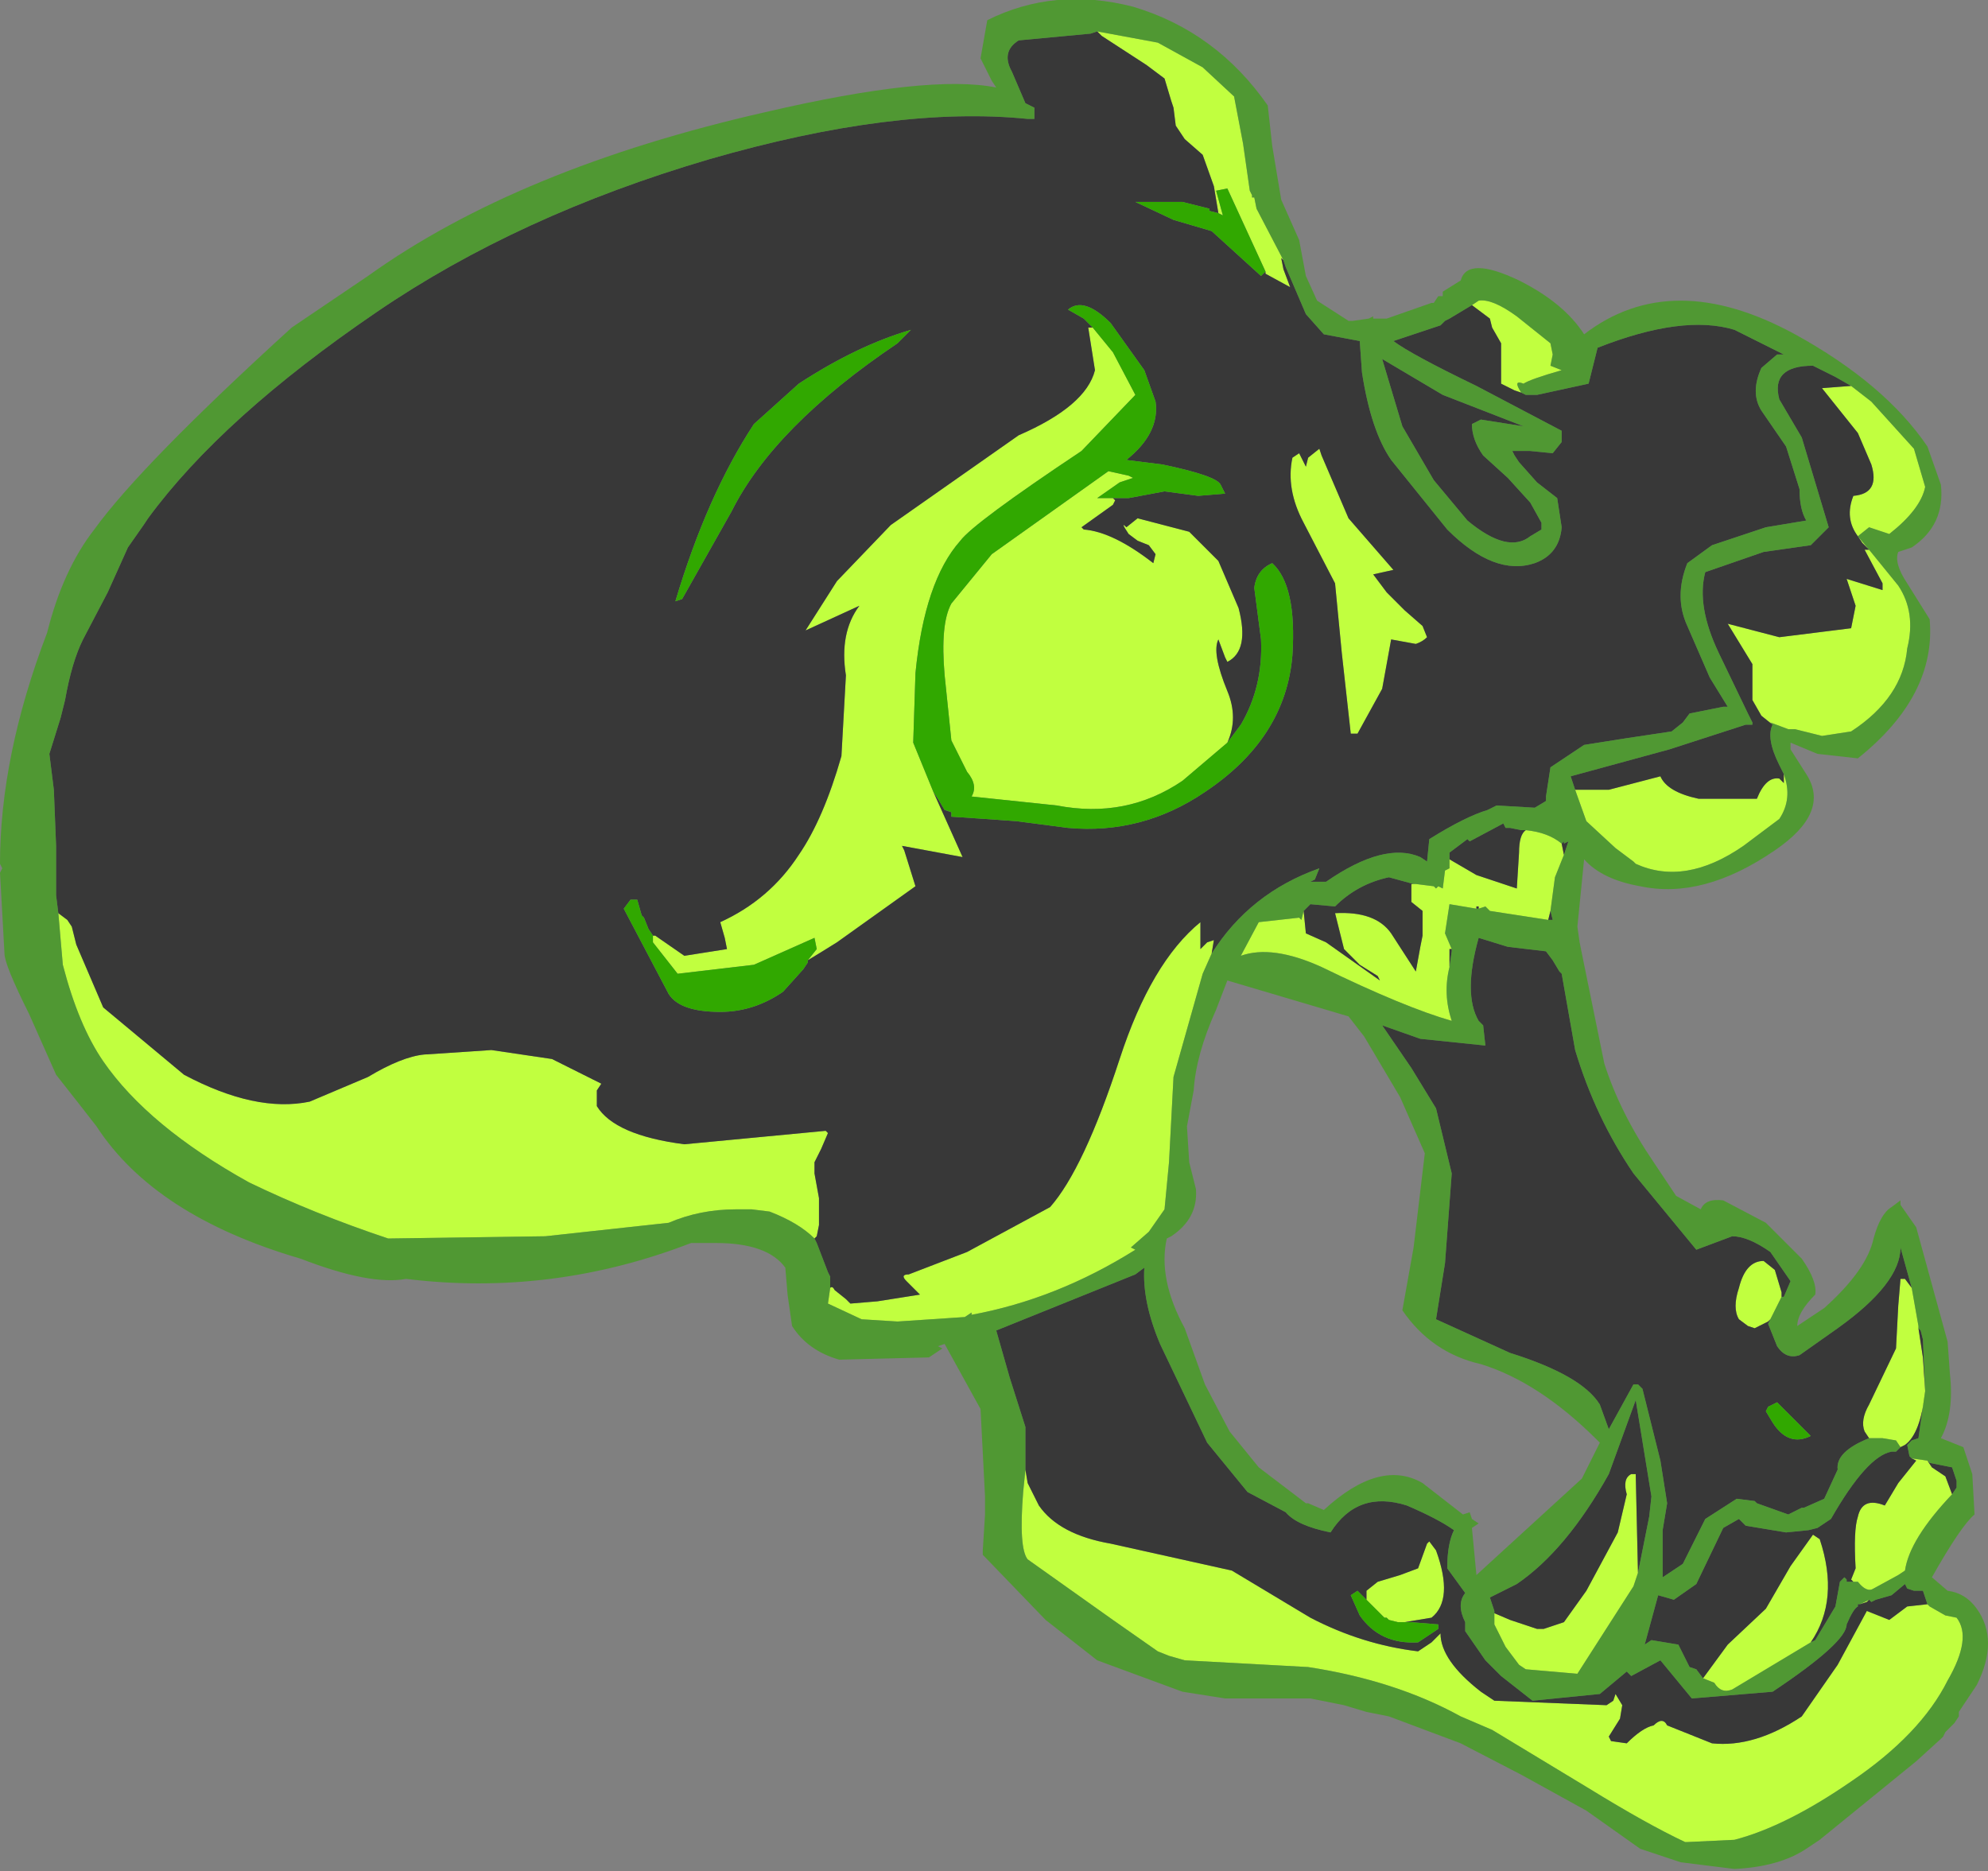 <?xml version="1.0" encoding="UTF-8" standalone="no"?>
<svg xmlns:ffdec="https://www.free-decompiler.com/flash" xmlns:xlink="http://www.w3.org/1999/xlink" ffdec:objectType="frame" height="41.7px" width="44.3px" xmlns="http://www.w3.org/2000/svg">
  <rect width="100%" height="100%" fill="#808080" stroke="none"/>
  <g transform="matrix(1.0, 0.0, 0.0, 1.0, 0.0, 0.0)">
    <use ffdec:characterId="2359" height="41.7" transform="matrix(1.0, 0.0, 0.0, 1.0, 0.0, 0.0)" width="44.3" xlink:href="#shape0"/>
  </g>
  <defs>
    <g id="shape0" transform="matrix(1.0, 0.0, 0.0, 1.0, 0.0, 0.0)">
      <path d="M41.25 8.6 L41.7 8.95 42.65 10.0 42.9 10.85 Q42.8 11.35 42.1 11.9 L41.65 11.75 41.4 11.95 41.65 12.25 42.3 13.05 Q42.7 13.65 42.5 14.45 42.4 15.55 41.25 16.3 L40.6 16.4 40.0 16.25 39.85 16.25 39.45 16.1 39.5 16.15 39.25 15.95 39.05 15.6 39.05 15.2 39.05 14.8 38.5 13.9 39.65 14.2 41.25 14.0 41.35 13.5 41.15 12.9 41.95 13.15 41.95 13.0 41.55 12.25 41.65 12.25 41.5 12.1 41.4 11.95 Q41.1 11.55 41.3 11.05 41.9 11.0 41.7 10.35 L41.4 9.65 40.6 8.65 41.25 8.6 M39.75 17.25 Q39.95 17.8 39.65 18.25 L38.85 18.85 Q37.55 19.75 36.45 19.25 L36.4 19.2 36.0 18.9 35.35 18.3 35.1 17.6 35.85 17.6 37.0 17.3 Q37.15 17.65 37.85 17.8 L39.15 17.8 Q39.35 17.3 39.65 17.35 L39.75 17.45 39.75 17.25 M41.65 32.05 L41.55 31.9 Q41.45 31.65 41.65 31.3 L42.25 30.05 42.3 29.1 42.35 28.5 42.45 28.5 42.6 28.7 42.75 29.55 42.75 29.6 42.85 30.25 42.9 31.0 Q42.8 31.95 42.45 32.2 L42.35 32.25 42.25 32.1 41.95 32.05 41.65 32.05 M39.45 29.4 L39.4 29.45 39.1 29.6 38.95 29.55 38.75 29.4 Q38.6 29.15 38.75 28.7 38.9 28.1 39.3 28.1 L39.55 28.3 39.7 28.8 39.7 28.9 39.45 29.4 M42.6 32.5 L42.95 32.55 43.05 32.7 43.35 32.9 43.5 33.3 Q42.55 34.3 42.45 35.0 L42.3 35.1 41.75 35.4 Q41.6 35.5 41.4 35.25 L41.3 35.25 41.25 35.2 41.35 34.95 Q41.3 34.1 41.4 33.8 41.5 33.35 42.0 33.55 L42.3 33.05 42.7 32.55 42.6 32.5 M40.35 36.6 L38.6 37.65 Q38.35 37.75 38.2 37.5 L37.95 37.4 38.5 36.65 39.35 35.85 39.9 34.9 40.4 34.2 40.55 34.3 Q41.0 35.65 40.35 36.6 M41.65 35.65 L41.6 35.7 41.45 35.75 41.65 35.65 M22.85 32.75 L22.9 33.05 23.15 33.55 Q23.6 34.2 24.75 34.4 L27.45 35.0 29.2 36.05 Q30.35 36.65 31.6 36.8 L31.9 36.6 32.1 36.4 Q32.1 37.0 33.0 37.7 L33.3 37.9 35.8 38.0 35.95 37.9 36.0 37.75 36.15 38.0 36.1 38.3 35.85 38.7 35.9 38.8 36.25 38.85 Q36.6 38.5 36.85 38.45 37.05 38.25 37.15 38.45 L38.15 38.85 Q39.1 38.95 40.15 38.25 L40.95 37.1 41.6 35.9 42.1 36.1 42.5 35.8 42.95 35.75 43.0 35.8 43.35 36.0 43.6 36.05 Q43.95 36.5 43.4 37.45 42.8 38.65 41.25 39.7 39.8 40.7 38.65 41.0 L37.6 41.05 37.55 41.05 Q36.7 40.65 35.4 39.85 L33.25 38.55 32.55 38.25 Q31.1 37.45 29.15 37.15 L26.4 37.0 26.05 36.9 25.8 36.8 24.8 36.1 22.9 34.75 Q22.7 34.5 22.8 33.25 L22.85 32.75 M32.8 6.8 L32.95 6.7 Q33.25 6.65 33.8 7.05 L34.55 7.65 34.6 7.9 34.55 8.15 34.8 8.25 Q34.1 8.45 33.95 8.55 33.7 8.45 33.9 8.75 L33.75 8.7 33.45 8.55 33.45 8.15 33.45 7.65 33.25 7.3 33.2 7.1 32.8 6.8 M27.0 21.25 L26.8 21.7 26.15 24.0 26.05 25.9 25.95 26.95 25.6 27.45 25.2 27.8 25.3 27.85 Q23.55 28.95 21.65 29.3 L21.65 29.25 21.5 29.35 20.0 29.45 19.2 29.4 18.45 29.05 18.5 28.7 Q18.55 28.65 18.6 28.75 L18.85 28.95 18.95 29.05 19.55 29.0 20.5 28.85 20.45 28.8 20.2 28.55 Q20.05 28.4 20.25 28.4 L21.55 27.9 23.4 26.9 Q24.15 26.05 24.95 23.6 25.65 21.45 26.75 20.55 L26.75 21.15 26.9 21.0 27.05 20.95 27.0 21.25 M18.15 27.6 Q17.8 27.25 17.15 27.0 L16.75 26.95 16.6 26.95 16.4 26.95 Q15.6 26.95 14.9 27.25 L12.15 27.55 8.65 27.6 Q7.0 27.05 5.55 26.35 3.3 25.1 2.3 23.65 1.75 22.85 1.4 21.5 L1.3 20.35 1.5 20.5 1.6 20.65 1.7 21.05 2.3 22.45 4.1 23.95 Q5.7 24.8 6.9 24.55 L8.2 24.0 Q8.95 23.55 9.45 23.5 L10.95 23.4 12.3 23.6 13.4 24.15 13.3 24.3 13.3 24.65 Q13.7 25.3 15.25 25.5 L18.4 25.2 18.45 25.25 18.3 25.6 18.15 25.9 18.15 26.15 18.25 26.7 18.25 27.25 18.25 27.3 18.2 27.55 18.15 27.6 M24.45 0.7 L25.8 0.95 26.8 1.5 27.5 2.15 27.7 3.2 27.85 4.25 27.9 4.35 27.9 4.4 27.95 4.4 28.0 4.65 28.6 5.8 28.55 5.75 28.6 6.0 28.75 6.4 28.2 6.1 28.2 6.05 27.35 4.2 27.1 4.25 27.25 4.8 27.15 4.75 27.05 4.15 26.8 3.45 26.4 3.1 26.2 2.8 26.15 2.4 26.1 2.25 25.95 1.75 25.55 1.45 24.55 0.8 24.45 0.7 M14.55 20.85 L14.6 20.85 15.25 21.3 16.2 21.15 16.15 20.9 16.05 20.55 Q17.15 20.05 17.8 19.05 18.35 18.25 18.75 16.85 L18.85 15.05 Q18.7 14.1 19.15 13.5 L17.95 14.05 18.65 12.95 19.85 11.7 22.7 9.7 Q24.2 9.05 24.4 8.25 L24.25 7.3 24.35 7.3 24.8 7.85 25.3 8.8 24.1 10.05 Q21.7 11.65 21.4 12.05 20.6 12.95 20.4 15.0 L20.35 16.55 20.8 17.65 21.45 19.1 20.1 18.85 20.15 18.95 20.4 19.75 18.65 21.0 Q18.25 21.25 18.0 21.4 L18.2 21.15 18.15 20.9 16.8 21.5 15.1 21.7 14.55 21.0 14.55 20.85 M24.8 11.1 L24.85 11.15 24.8 11.25 24.1 11.75 24.15 11.8 Q24.8 11.85 25.7 12.55 L25.75 12.35 25.6 12.15 25.35 12.05 25.15 11.9 Q24.95 11.6 25.1 11.75 L25.35 11.55 26.5 11.85 27.15 12.5 27.6 13.55 Q27.85 14.5 27.35 14.75 L27.3 14.65 27.15 14.25 Q27.0 14.55 27.35 15.4 27.6 16.0 27.35 16.55 L26.35 17.4 Q25.1 18.25 23.55 17.95 L21.65 17.75 Q21.8 17.5 21.55 17.2 L21.2 16.5 21.05 15.05 Q20.95 13.9 21.2 13.45 L22.1 12.35 24.7 10.5 25.15 10.6 25.25 10.65 24.95 10.75 24.45 11.1 24.8 11.1 M29.4 10.0 L29.45 10.15 30.05 11.55 31.05 12.7 30.6 12.8 30.9 13.2 31.3 13.6 31.7 13.95 31.8 14.2 Q31.7 14.3 31.55 14.35 L31.0 14.25 30.8 15.35 30.25 16.35 30.1 16.35 29.9 14.55 29.75 13.0 29.05 11.65 Q28.65 10.9 28.8 10.2 L28.95 10.1 29.1 10.4 29.15 10.2 29.4 10.0 M32.3 21.55 Q32.15 22.15 32.35 22.75 31.3 22.45 29.45 21.55 28.35 21.05 27.65 21.3 L28.05 20.55 28.95 20.45 29.0 20.5 29.05 20.3 29.1 20.8 29.55 21.0 30.75 21.85 30.7 21.75 30.3 21.5 29.95 21.15 29.75 20.35 Q30.65 20.3 31.0 20.8 L31.55 21.65 31.65 21.1 31.7 20.85 31.7 20.3 31.45 20.1 31.45 19.7 31.55 19.7 31.95 19.75 32.0 19.8 32.05 19.75 32.15 19.8 32.2 19.4 32.3 19.35 32.3 19.15 32.9 19.5 33.8 19.8 33.85 19.0 Q33.85 18.6 34.0 18.5 34.5 18.55 34.8 18.8 L34.85 19.05 34.65 19.55 34.55 20.3 34.5 20.5 33.2 20.3 33.1 20.2 32.95 20.25 32.95 20.2 32.9 20.2 32.9 20.25 32.3 20.15 32.2 20.8 32.35 21.15 32.3 21.15 32.3 21.55 M30.45 35.65 L30.45 35.6 30.45 35.45 30.7 35.25 31.2 35.1 31.6 34.95 31.8 34.4 31.85 34.35 32.0 34.55 Q32.4 35.65 31.9 36.05 L31.3 36.15 31.15 36.15 30.95 36.1 30.9 36.05 30.85 36.05 30.5 35.7 30.45 35.65 M33.3 35.95 L33.65 36.1 34.25 36.3 34.4 36.3 34.85 36.15 35.35 35.45 36.05 34.15 36.25 33.3 Q36.15 32.95 36.35 32.85 L36.45 32.85 36.5 35.05 36.4 35.35 35.15 37.3 34.0 37.2 33.85 37.1 33.55 36.7 33.3 36.2 33.3 35.95" fill="#c1ff3f" fill-rule="evenodd" stroke="none"/>
      <path d="M35.1 17.6 L35.0 17.3 37.2 16.7 38.9 16.15 39.05 16.15 39.05 16.1 38.95 15.9 38.3 14.55 Q37.8 13.5 38.0 12.75 L39.3 12.3 40.35 12.15 40.75 11.75 40.15 9.75 39.65 8.9 Q39.45 8.15 40.4 8.15 L40.9 8.4 41.25 8.6 40.6 8.65 41.4 9.65 41.7 10.35 Q41.9 11.0 41.3 11.05 41.1 11.55 41.4 11.95 L41.5 12.1 41.65 12.25 41.55 12.25 41.95 13.0 41.95 13.15 41.15 12.9 41.35 13.5 41.25 14.0 39.65 14.2 38.5 13.9 39.05 14.8 39.05 15.2 39.05 15.6 39.25 15.95 39.5 16.15 Q39.35 16.45 39.65 17.05 L39.75 17.25 39.75 17.45 39.65 17.35 Q39.35 17.3 39.15 17.8 L37.85 17.8 Q37.15 17.65 37.0 17.3 L35.85 17.6 35.1 17.6 M42.6 28.7 L42.45 28.5 42.35 28.5 42.3 29.1 42.25 30.05 41.65 31.3 Q41.45 31.65 41.55 31.9 L41.65 32.05 Q40.9 32.35 40.95 32.75 L40.65 33.4 40.2 33.6 40.15 33.6 39.85 33.75 39.15 33.5 39.1 33.45 38.7 33.4 38.0 33.85 37.5 34.85 37.05 35.15 37.05 34.95 37.05 34.1 37.15 33.5 37.0 32.55 36.6 30.95 36.5 30.85 36.4 30.85 35.85 31.85 35.65 31.3 Q35.25 30.65 33.65 30.15 L32.0 29.4 32.2 28.15 32.35 26.15 32.0 24.7 31.45 23.8 30.8 22.85 31.65 23.15 33.1 23.3 33.05 22.85 32.95 22.75 Q32.6 22.15 32.95 20.9 L33.6 21.1 34.45 21.2 34.6 21.4 34.75 21.65 34.8 21.7 35.1 23.4 Q35.55 24.9 36.4 26.15 L37.8 27.85 38.6 27.55 Q38.95 27.55 39.45 27.9 L39.9 28.55 39.75 28.9 39.7 28.9 39.7 28.8 39.55 28.3 39.3 28.1 Q38.9 28.1 38.75 28.7 38.6 29.15 38.75 29.4 L38.95 29.55 39.1 29.6 39.4 29.45 39.45 29.4 39.4 29.5 39.6 30.0 Q39.8 30.3 40.1 30.2 L40.95 29.6 Q42.35 28.6 42.35 27.8 L42.6 28.7 M42.35 32.25 L42.45 32.2 Q42.8 31.95 42.9 31.0 L42.85 30.25 42.75 29.6 42.8 29.65 42.85 29.85 42.9 31.0 42.75 32.05 42.6 32.1 42.5 32.2 42.55 32.45 42.6 32.5 42.7 32.55 42.3 33.05 42.0 33.55 Q41.5 33.35 41.4 33.8 41.3 34.1 41.35 34.95 L41.25 35.2 41.3 35.25 41.15 35.25 41.15 35.2 41.1 35.15 41.0 35.25 40.9 35.8 40.45 36.55 40.35 36.6 Q41.0 35.65 40.55 34.3 L40.4 34.2 39.9 34.9 39.35 35.85 38.5 36.65 37.95 37.4 37.8 37.2 37.65 37.15 37.4 36.65 36.8 36.55 36.65 36.65 36.95 35.55 37.3 35.65 37.8 35.3 38.4 34.05 38.75 33.85 38.9 34.0 39.8 34.15 40.3 34.1 40.5 34.05 40.8 33.85 Q41.6 32.45 42.15 32.35 L42.25 32.35 42.35 32.25 M42.95 32.55 L43.0 32.6 43.5 32.7 43.6 33.0 43.6 33.15 43.5 33.3 43.35 32.9 43.05 32.7 42.95 32.55 M41.65 35.65 L41.7 35.7 41.8 35.65 42.15 35.55 42.45 35.3 42.5 35.4 42.65 35.45 42.85 35.45 42.95 35.75 42.5 35.8 42.1 36.1 41.6 35.9 40.95 37.1 40.15 38.25 Q39.1 38.95 38.15 38.85 L37.15 38.45 Q37.05 38.25 36.85 38.45 36.6 38.5 36.25 38.85 L35.9 38.8 35.85 38.7 36.1 38.3 36.15 38.0 36.0 37.75 35.95 37.9 35.8 38.0 33.3 37.9 33.0 37.7 Q32.1 37.0 32.1 36.4 L31.9 36.6 31.6 36.8 Q30.35 36.65 29.2 36.05 L27.45 35.0 24.75 34.4 Q23.6 34.2 23.15 33.55 L22.9 33.05 22.85 32.75 22.85 31.8 22.5 30.7 22.2 29.65 25.3 28.4 25.5 28.25 Q25.45 29.0 25.85 29.95 L26.9 32.15 27.8 33.25 28.65 33.7 Q28.9 34.0 29.65 34.15 30.25 33.2 31.35 33.55 32.05 33.85 32.4 34.1 32.25 34.4 32.25 34.95 L32.65 35.5 Q32.45 35.75 32.65 36.15 L32.65 36.35 33.1 37.0 33.45 37.35 34.15 37.9 35.65 37.75 36.25 37.25 36.35 37.35 37.0 37.0 37.7 37.85 39.5 37.7 Q41.15 36.6 41.15 36.2 41.3 35.85 41.4 35.8 L41.4 35.75 41.45 35.75 41.6 35.7 41.65 35.65 M32.8 6.8 L33.2 7.1 33.25 7.3 33.45 7.65 33.45 8.15 33.45 8.55 33.75 8.7 33.9 8.75 34.0 8.8 34.25 8.8 35.4 8.55 35.6 7.75 Q37.5 7.0 38.65 7.35 L39.75 7.9 39.6 7.9 39.25 8.2 Q39.0 8.75 39.25 9.15 L39.8 9.95 40.1 10.9 Q40.1 11.35 40.25 11.6 L39.35 11.75 38.15 12.15 37.6 12.55 Q37.3 13.3 37.6 13.95 L38.1 15.1 38.5 15.75 38.4 15.75 37.65 15.9 37.5 16.1 37.25 16.3 36.25 16.45 35.3 16.6 34.55 17.1 34.45 17.75 34.45 17.85 34.2 18.0 33.35 17.95 33.15 18.05 Q32.65 18.2 31.85 18.7 L31.8 19.2 31.65 19.1 Q30.85 18.75 29.55 19.65 L29.2 19.65 29.3 19.6 29.4 19.35 Q27.85 19.9 27.0 21.25 L27.05 20.95 26.9 21.0 26.75 21.15 26.75 20.55 Q25.65 21.45 24.95 23.6 24.15 26.05 23.4 26.9 L21.55 27.9 20.25 28.4 Q20.05 28.4 20.2 28.55 L20.45 28.8 20.5 28.85 19.55 29.0 18.95 29.05 18.85 28.95 18.6 28.75 Q18.55 28.65 18.5 28.7 L18.5 28.45 18.45 28.35 18.2 27.7 18.15 27.6 18.2 27.55 18.25 27.3 18.25 27.25 18.25 26.7 18.15 26.15 18.15 25.9 18.3 25.6 18.45 25.25 18.4 25.2 15.25 25.5 Q13.7 25.3 13.3 24.65 L13.3 24.3 13.4 24.15 12.3 23.6 10.95 23.4 9.45 23.5 Q8.95 23.55 8.2 24.0 L6.9 24.55 Q5.7 24.8 4.1 23.95 L2.3 22.45 1.7 21.05 1.6 20.65 1.5 20.5 1.3 20.35 1.25 19.95 1.25 19.85 1.25 18.85 1.2 17.6 1.1 16.8 1.35 16.0 1.45 15.6 Q1.6 14.75 1.85 14.25 L2.4 13.2 2.85 12.2 3.2 11.7 3.3 11.55 Q4.95 9.3 8.4 6.95 11.55 4.8 15.8 3.55 19.95 2.35 22.9 2.65 L23.05 2.65 23.05 2.4 22.85 2.3 22.55 1.6 Q22.3 1.15 22.7 0.9 L24.3 0.75 24.45 0.7 24.55 0.8 25.55 1.45 25.95 1.75 26.1 2.25 26.15 2.4 26.2 2.8 26.4 3.1 26.8 3.45 27.05 4.15 27.15 4.75 26.95 4.7 26.95 4.65 26.35 4.5 25.3 4.5 26.15 4.9 27.0 5.15 28.1 6.15 28.2 6.05 28.2 6.1 28.75 6.4 28.6 6.0 28.55 5.75 28.6 5.8 28.65 5.95 29.1 7.0 29.5 7.45 30.3 7.6 30.35 8.3 Q30.55 9.6 31.0 10.25 L32.25 11.8 Q33.3 12.85 34.2 12.55 34.75 12.35 34.8 11.75 L34.7 11.1 34.25 10.75 33.85 10.3 33.75 10.15 33.7 10.05 34.1 10.05 34.6 10.1 34.8 9.85 34.8 9.6 32.9 8.6 Q31.45 7.9 31.05 7.6 L32.1 7.25 32.2 7.15 32.3 7.1 32.8 6.8 M32.15 8.8 L33.95 9.5 33.0 9.35 32.8 9.45 Q32.8 9.8 33.05 10.15 L33.6 10.65 34.1 11.2 34.35 11.65 34.35 11.8 34.1 11.95 Q33.6 12.35 32.7 11.6 L31.95 10.7 31.25 9.5 30.8 8.0 32.15 8.8 M24.35 7.3 L24.25 7.3 24.4 8.25 Q24.2 9.05 22.7 9.7 L19.85 11.7 18.65 12.95 17.95 14.05 19.15 13.5 Q18.7 14.1 18.85 15.05 L18.75 16.85 Q18.35 18.25 17.8 19.05 17.15 20.05 16.05 20.55 L16.15 20.9 16.2 21.15 15.25 21.3 14.6 20.85 14.55 20.85 14.45 20.7 14.35 20.45 14.3 20.4 14.2 20.05 14.05 20.05 13.9 20.25 14.9 22.15 Q15.15 22.55 16.05 22.55 16.8 22.55 17.45 22.1 L17.9 21.6 18.0 21.45 18.0 21.4 Q18.25 21.25 18.65 21.0 L20.4 19.75 20.15 18.95 20.1 18.85 21.45 19.1 20.8 17.65 20.9 17.8 21.05 18.05 21.2 18.1 21.2 18.2 21.95 18.25 22.65 18.3 23.8 18.45 Q25.45 18.6 26.85 17.65 28.65 16.45 28.8 14.6 28.9 13.05 28.35 12.55 28.0 12.7 27.95 13.1 L28.1 14.25 Q28.15 15.3 27.65 16.15 L27.35 16.55 Q27.6 16.0 27.35 15.4 27.0 14.55 27.15 14.25 L27.3 14.65 27.35 14.75 Q27.85 14.5 27.6 13.55 L27.15 12.5 26.5 11.85 25.35 11.55 25.1 11.75 Q24.95 11.6 25.15 11.9 L25.35 12.05 25.6 12.15 25.75 12.35 25.7 12.55 Q24.8 11.85 24.15 11.8 L24.1 11.75 24.8 11.25 24.85 11.15 24.8 11.1 24.9 11.1 25.15 11.1 25.95 10.95 26.7 11.05 27.3 11.0 27.2 10.8 Q27.1 10.6 25.9 10.35 L25.1 10.25 Q25.85 9.65 25.75 8.95 L25.5 8.25 24.75 7.2 Q24.15 6.6 23.8 6.9 L24.15 7.1 24.35 7.3 M29.4 10.0 L29.15 10.2 29.1 10.4 28.95 10.1 28.8 10.2 Q28.65 10.9 29.05 11.65 L29.75 13.0 29.9 14.55 30.1 16.35 30.25 16.35 30.8 15.35 31.0 14.25 31.55 14.35 Q31.7 14.3 31.8 14.2 L31.7 13.95 31.3 13.6 30.9 13.2 30.6 12.8 31.05 12.7 30.05 11.55 29.45 10.15 29.4 10.0 M32.3 21.55 L32.3 21.15 32.35 21.15 32.35 21.2 32.3 21.55 M32.9 20.25 L32.9 20.2 32.95 20.2 32.95 20.25 32.9 20.25 M34.5 20.5 L34.55 20.3 34.6 20.5 34.5 20.5 M34.85 19.05 L34.8 18.8 34.85 18.75 34.85 18.8 34.95 18.75 34.85 19.05 M34.0 18.5 Q33.85 18.6 33.85 19.0 L33.8 19.8 32.9 19.5 32.3 19.15 32.3 19.0 32.7 18.7 32.75 18.75 33.5 18.35 33.55 18.45 33.65 18.45 33.9 18.5 34.0 18.5 M31.55 19.7 L31.45 19.7 31.45 20.1 31.7 20.3 31.7 20.85 31.65 21.1 31.55 21.65 31.0 20.8 Q30.65 20.3 29.75 20.35 L29.95 21.15 30.3 21.5 30.7 21.75 30.75 21.85 29.55 21.0 29.1 20.8 29.05 20.3 29.15 20.2 29.2 20.15 29.75 20.2 Q30.25 19.7 30.95 19.55 L31.5 19.7 31.55 19.7 M16.8 9.45 Q15.75 11.05 15.05 13.4 L15.2 13.35 16.3 11.4 Q17.25 9.5 20.0 7.65 L20.3 7.35 Q19.1 7.7 17.8 8.55 L16.8 9.45 M31.3 36.15 L31.9 36.05 Q32.4 35.65 32.0 34.55 L31.85 34.35 31.8 34.4 31.6 34.95 31.2 35.1 30.7 35.25 30.45 35.45 30.45 35.6 30.45 35.65 30.25 35.45 30.1 35.55 30.3 36.0 Q30.75 36.65 31.6 36.6 L32.05 36.3 32.05 36.2 31.45 36.15 31.3 36.15 M33.3 35.95 L33.3 35.9 33.2 35.6 33.8 35.3 Q34.9 34.55 35.85 32.85 L36.45 31.2 36.8 33.35 36.75 33.8 36.5 35.05 36.45 32.85 36.35 32.85 Q36.15 32.95 36.25 33.3 L36.05 34.15 35.35 35.45 34.85 36.15 34.4 36.3 34.25 36.3 33.65 36.1 33.3 35.95 M39.4 31.35 L39.35 31.45 39.5 31.7 Q39.85 32.25 40.35 32.0 L39.6 31.25 39.4 31.35" fill="#262626" fill-opacity="0.8" fill-rule="evenodd" stroke="none"/>
      <path d="M41.25 8.6 L40.9 8.4 40.4 8.15 Q39.45 8.15 39.65 8.9 L40.15 9.75 40.75 11.75 40.35 12.15 39.3 12.3 38.0 12.75 Q37.8 13.5 38.3 14.55 L38.95 15.9 39.05 16.1 39.05 16.15 38.9 16.15 37.2 16.7 35.0 17.3 35.1 17.6 35.35 18.3 36.0 18.9 36.4 19.2 36.45 19.25 Q37.55 19.75 38.85 18.85 L39.65 18.25 Q39.95 17.8 39.75 17.25 L39.65 17.05 Q39.35 16.45 39.5 16.15 L39.45 16.1 39.85 16.25 40.0 16.25 40.6 16.4 41.25 16.3 Q42.4 15.55 42.5 14.45 42.7 13.65 42.3 13.05 L41.65 12.25 41.4 11.95 41.65 11.75 42.1 11.9 Q42.8 11.35 42.9 10.85 L42.65 10.0 41.7 8.95 41.25 8.6 M42.6 12.2 L42.3 12.3 Q42.2 12.55 42.5 13.0 L43.0 13.8 Q43.15 15.5 41.4 16.9 L40.5 16.8 39.9 16.55 39.9 16.7 40.25 17.25 Q40.8 18.1 39.55 18.95 37.95 20.05 36.55 19.75 35.7 19.6 35.3 19.15 L35.15 20.65 35.2 21.0 35.25 21.25 35.75 23.7 Q36.1 24.8 36.85 25.9 L37.35 26.65 37.9 26.95 Q38.0 26.7 38.4 26.75 L39.35 27.25 40.15 28.05 Q40.5 28.55 40.45 28.85 40.05 29.25 40.05 29.55 L40.65 29.15 Q41.6 28.3 41.75 27.6 41.9 27.05 42.15 26.9 L42.35 26.75 42.35 26.85 42.7 27.35 43.4 29.9 43.45 30.6 Q43.55 31.5 43.25 32.05 L43.75 32.25 43.95 32.85 44.0 33.75 Q43.7 34.0 43.05 35.15 L43.4 35.45 Q43.8 35.5 44.05 35.85 44.55 36.55 44.05 37.55 L43.65 38.15 43.65 38.25 43.55 38.4 43.5 38.45 43.35 38.6 43.3 38.7 43.25 38.75 42.7 39.25 40.55 41.0 40.4 41.1 40.25 41.2 Q39.65 41.6 38.65 41.65 L37.45 41.5 36.55 41.2 35.35 40.35 33.9 39.55 32.55 38.85 30.95 38.25 30.45 38.15 29.95 38.0 29.2 37.85 27.3 37.85 26.35 37.7 24.45 37.0 23.3 36.1 21.95 34.7 21.9 34.65 21.9 34.55 21.95 33.75 21.95 33.55 21.95 33.35 21.85 31.4 21.05 29.95 20.9 30.0 21.0 30.05 20.7 30.25 18.7 30.3 Q18.0 30.1 17.65 29.55 L17.55 28.85 17.5 28.25 Q17.1 27.7 15.95 27.7 L15.7 27.7 15.4 27.7 Q12.3 28.9 9.05 28.5 8.25 28.65 6.7 28.05 3.45 27.1 2.15 25.1 L1.8 24.65 1.25 23.95 0.65 22.6 Q0.1 21.5 0.1 21.25 L0.0 19.45 0.05 19.35 0.0 19.25 Q0.0 16.85 1.05 14.1 1.4 12.7 2.1 11.8 3.15 10.35 6.5 7.3 L8.2 6.15 Q11.55 3.75 17.05 2.5 20.7 1.65 22.2 1.95 L22.1 1.8 21.85 1.3 22.0 0.45 Q23.5 -0.3 25.25 0.15 27.1 0.7 28.25 2.35 L28.35 3.25 28.4 3.55 28.55 4.45 28.95 5.35 29.1 6.15 29.35 6.7 30.05 7.15 30.15 7.15 30.5 7.1 30.6 7.05 30.6 7.1 30.9 7.1 31.9 6.75 31.95 6.75 32.05 6.6 32.15 6.6 32.15 6.5 32.55 6.25 Q32.7 5.7 33.85 6.25 34.85 6.75 35.3 7.45 37.25 5.95 40.0 7.45 42.0 8.55 42.95 9.95 L43.25 10.8 Q43.35 11.7 42.6 12.2 M41.65 32.05 L41.95 32.05 42.25 32.1 42.35 32.25 42.25 32.35 42.15 32.35 Q41.6 32.45 40.8 33.85 L40.5 34.05 40.3 34.1 39.8 34.15 38.9 34.0 38.75 33.85 38.4 34.05 37.8 35.3 37.3 35.65 36.95 35.55 36.65 36.65 36.8 36.55 37.4 36.65 37.65 37.15 37.8 37.2 37.95 37.4 38.2 37.5 Q38.35 37.75 38.6 37.65 L40.35 36.6 40.45 36.55 40.9 35.8 41.0 35.25 41.1 35.15 41.15 35.2 41.15 35.25 41.3 35.25 41.4 35.25 Q41.6 35.5 41.75 35.4 L42.3 35.1 42.45 35.0 Q42.55 34.3 43.5 33.3 L43.6 33.15 43.6 33.0 43.5 32.7 43.0 32.6 42.95 32.55 42.6 32.5 42.55 32.45 42.5 32.2 42.6 32.1 42.75 32.05 42.9 31.0 42.85 29.85 42.8 29.65 42.75 29.6 42.75 29.55 42.6 28.7 42.35 27.8 Q42.35 28.6 40.95 29.6 L40.1 30.2 Q39.8 30.3 39.6 30.0 L39.4 29.5 39.45 29.4 39.7 28.9 39.75 28.9 39.9 28.55 39.45 27.9 Q38.95 27.55 38.6 27.55 L37.8 27.85 36.4 26.15 Q35.55 24.9 35.1 23.4 L34.8 21.7 34.75 21.65 34.6 21.4 34.45 21.2 33.6 21.1 32.95 20.9 Q32.6 22.15 32.95 22.75 L33.05 22.85 33.1 23.3 31.65 23.15 30.8 22.85 31.45 23.8 32.0 24.7 32.35 26.15 32.2 28.15 32.0 29.4 33.65 30.15 Q35.25 30.65 35.65 31.3 L35.85 31.85 36.4 30.85 36.5 30.85 36.6 30.95 37.0 32.55 37.15 33.5 37.05 34.1 37.05 34.95 37.05 35.15 37.5 34.85 38.0 33.85 38.7 33.4 39.1 33.45 39.15 33.5 39.85 33.75 40.15 33.6 40.2 33.6 40.65 33.4 40.95 32.75 Q40.9 32.35 41.65 32.05 M42.95 35.75 L42.85 35.45 42.65 35.45 42.5 35.4 42.45 35.3 42.15 35.55 41.8 35.65 41.7 35.7 41.65 35.65 41.45 35.75 41.4 35.75 41.4 35.8 Q41.3 35.85 41.15 36.2 41.15 36.6 39.5 37.7 L37.7 37.85 37.0 37.0 36.35 37.35 36.25 37.25 35.65 37.75 34.15 37.9 33.45 37.35 33.1 37.0 32.65 36.35 32.65 36.15 Q32.45 35.75 32.65 35.5 L32.25 34.95 Q32.25 34.4 32.4 34.1 32.05 33.85 31.35 33.55 30.25 33.2 29.65 34.15 28.9 34.0 28.65 33.7 L27.8 33.25 26.9 32.15 25.85 29.95 Q25.45 29.0 25.5 28.25 L25.3 28.4 22.2 29.65 22.5 30.7 22.85 31.8 22.85 32.75 22.8 33.25 Q22.7 34.5 22.9 34.75 L24.8 36.1 25.8 36.8 26.05 36.9 26.4 37.0 29.15 37.15 Q31.1 37.45 32.55 38.25 L33.25 38.55 35.4 39.85 Q36.7 40.65 37.55 41.05 L37.6 41.05 38.65 41.0 Q39.8 40.7 41.25 39.7 42.8 38.65 43.4 37.45 43.95 36.5 43.6 36.05 L43.35 36.0 43.0 35.8 42.95 35.75 M33.9 8.75 Q33.7 8.45 33.95 8.55 34.1 8.45 34.8 8.25 L34.55 8.15 34.6 7.9 34.55 7.65 33.8 7.05 Q33.25 6.65 32.95 6.7 L32.8 6.8 32.3 7.1 32.2 7.15 32.1 7.25 31.05 7.6 Q31.45 7.9 32.9 8.6 L34.8 9.6 34.8 9.85 34.6 10.1 34.1 10.05 33.7 10.05 33.75 10.15 33.85 10.3 34.25 10.75 34.7 11.1 34.8 11.75 Q34.75 12.35 34.2 12.55 33.3 12.85 32.25 11.8 L31.0 10.25 Q30.55 9.6 30.35 8.3 L30.3 7.6 29.5 7.45 29.1 7.0 28.65 5.95 28.6 5.8 28.0 4.65 27.95 4.4 27.9 4.4 27.9 4.35 27.85 4.25 27.7 3.2 27.5 2.15 26.8 1.5 25.8 0.95 24.45 0.7 24.3 0.75 22.7 0.9 Q22.3 1.15 22.55 1.6 L22.85 2.3 23.05 2.4 23.05 2.65 22.9 2.65 Q19.95 2.35 15.8 3.55 11.55 4.8 8.4 6.95 4.95 9.3 3.3 11.55 L3.2 11.7 2.85 12.2 2.4 13.2 1.85 14.25 Q1.6 14.75 1.45 15.6 L1.35 16.0 1.1 16.8 1.2 17.6 1.25 18.85 1.25 19.85 1.25 19.95 1.3 20.35 1.4 21.5 Q1.75 22.85 2.3 23.65 3.3 25.1 5.55 26.35 7.0 27.05 8.65 27.6 L12.15 27.55 14.9 27.25 Q15.6 26.95 16.4 26.95 L16.6 26.95 16.75 26.95 17.15 27.0 Q17.8 27.25 18.15 27.6 L18.2 27.7 18.45 28.35 18.5 28.45 18.5 28.7 18.45 29.05 19.2 29.4 20.0 29.45 21.5 29.35 21.65 29.25 21.65 29.3 Q23.55 28.95 25.3 27.85 L25.2 27.8 25.6 27.45 25.95 26.95 26.05 25.9 26.15 24.0 26.8 21.7 27.0 21.25 Q27.85 19.9 29.4 19.35 L29.3 19.6 29.2 19.65 29.55 19.65 Q30.85 18.75 31.65 19.1 L31.8 19.2 31.85 18.7 Q32.65 18.2 33.15 18.05 L33.35 17.95 34.2 18.0 34.45 17.85 34.45 17.75 34.55 17.1 35.3 16.6 36.25 16.45 37.25 16.3 37.5 16.1 37.65 15.9 38.4 15.75 38.5 15.75 38.1 15.1 37.6 13.95 Q37.3 13.3 37.6 12.55 L38.15 12.15 39.35 11.75 40.25 11.6 Q40.1 11.35 40.1 10.9 L39.8 9.95 39.25 9.15 Q39.0 8.75 39.25 8.2 L39.6 7.9 39.75 7.9 38.65 7.35 Q37.5 7.0 35.6 7.75 L35.4 8.55 34.25 8.8 34.0 8.8 33.9 8.75 M32.15 8.8 L30.8 8.0 31.25 9.5 31.95 10.7 32.7 11.6 Q33.6 12.35 34.1 11.95 L34.35 11.8 34.35 11.65 34.1 11.2 33.6 10.65 33.05 10.15 Q32.8 9.8 32.8 9.45 L33.0 9.35 33.95 9.5 32.15 8.8 M29.05 20.3 L29.0 20.5 28.95 20.45 28.05 20.55 27.65 21.3 Q28.35 21.05 29.45 21.55 31.3 22.45 32.35 22.75 32.15 22.15 32.3 21.55 L32.35 21.2 32.35 21.15 32.2 20.8 32.3 20.15 32.9 20.25 32.95 20.25 33.1 20.2 33.2 20.3 34.5 20.5 34.6 20.5 34.55 20.3 34.65 19.55 34.85 19.05 34.95 18.75 34.85 18.8 34.85 18.75 34.8 18.8 Q34.5 18.55 34.0 18.5 L33.9 18.5 33.65 18.45 33.55 18.45 33.5 18.35 32.75 18.75 32.7 18.7 32.3 19.0 32.3 19.15 32.3 19.35 32.2 19.4 32.15 19.8 32.05 19.75 32.0 19.8 31.95 19.75 31.55 19.7 31.5 19.7 30.95 19.55 Q30.25 19.7 29.75 20.2 L29.2 20.15 29.15 20.2 29.05 20.3 M27.35 21.85 L27.1 22.5 Q26.65 23.5 26.6 24.3 L26.45 25.1 26.5 25.9 26.65 26.5 Q26.7 27.15 26.1 27.55 L26.0 27.6 Q25.8 28.5 26.4 29.6 L26.85 30.85 27.4 31.9 28.05 32.7 29.1 33.5 29.15 33.5 29.5 33.65 Q30.75 32.5 31.7 33.05 L32.6 33.75 32.75 33.7 32.8 33.85 32.95 33.95 32.8 34.05 32.9 35.1 35.25 32.95 35.65 32.15 35.6 32.1 Q34.3 30.8 33.0 30.4 31.9 30.15 31.25 29.2 L31.5 27.8 31.75 25.7 31.2 24.45 30.4 23.1 30.05 22.65 27.35 21.85 M36.5 35.05 L36.75 33.8 36.8 33.35 36.45 31.2 35.85 32.85 Q34.9 34.55 33.8 35.3 L33.2 35.6 33.3 35.9 33.3 35.95 33.3 36.2 33.55 36.7 33.85 37.1 34.0 37.2 35.15 37.3 36.4 35.35 36.5 35.05" fill="#31a800" fill-opacity="0.6" fill-rule="evenodd" stroke="none"/>
      <path d="M27.15 4.75 L27.25 4.8 27.1 4.25 27.35 4.2 28.2 6.05 28.1 6.15 27.0 5.15 26.15 4.9 25.3 4.5 26.35 4.5 26.95 4.65 26.95 4.7 27.15 4.75 M24.35 7.3 L24.15 7.1 23.8 6.9 Q24.15 6.6 24.75 7.2 L25.5 8.25 25.75 8.95 Q25.85 9.65 25.1 10.25 L25.9 10.35 Q27.1 10.6 27.2 10.8 L27.3 11.0 26.7 11.05 25.95 10.95 25.15 11.1 24.9 11.1 24.8 11.1 24.45 11.1 24.95 10.75 25.25 10.65 25.15 10.6 24.7 10.5 22.1 12.35 21.2 13.45 Q20.95 13.9 21.05 15.05 L21.2 16.5 21.55 17.2 Q21.8 17.5 21.65 17.75 L23.55 17.95 Q25.1 18.25 26.35 17.4 L27.35 16.55 27.65 16.15 Q28.15 15.3 28.1 14.25 L27.95 13.1 Q28.0 12.7 28.35 12.55 28.9 13.05 28.8 14.6 28.65 16.45 26.85 17.65 25.45 18.6 23.8 18.45 L22.65 18.3 21.95 18.25 21.2 18.2 21.2 18.1 21.05 18.05 20.9 17.8 20.8 17.65 20.35 16.55 20.4 15.0 Q20.6 12.95 21.4 12.05 21.7 11.65 24.1 10.05 L25.3 8.8 24.8 7.85 24.35 7.3 M18.0 21.4 L18.0 21.45 17.9 21.6 17.45 22.1 Q16.8 22.55 16.05 22.55 15.15 22.55 14.9 22.15 L13.9 20.25 14.05 20.05 14.2 20.05 14.3 20.4 14.35 20.45 14.45 20.7 14.55 20.85 14.55 21.0 15.1 21.7 16.8 21.5 18.15 20.9 18.2 21.15 18.0 21.4 M16.8 9.45 L17.8 8.55 Q19.1 7.7 20.3 7.35 L20.0 7.65 Q17.25 9.5 16.3 11.4 L15.2 13.35 15.05 13.4 Q15.75 11.05 16.8 9.45 M31.3 36.15 L31.45 36.15 32.05 36.2 32.05 36.3 31.6 36.6 Q30.75 36.65 30.3 36.0 L30.1 35.55 30.25 35.45 30.45 35.65 30.5 35.7 30.85 36.05 30.9 36.05 30.95 36.1 31.15 36.15 31.3 36.15 M39.4 31.35 L39.6 31.25 40.35 32.0 Q39.85 32.25 39.5 31.7 L39.35 31.45 39.4 31.35" fill="#31a800" fill-rule="evenodd" stroke="none"/>
    </g>
  </defs>
</svg>
